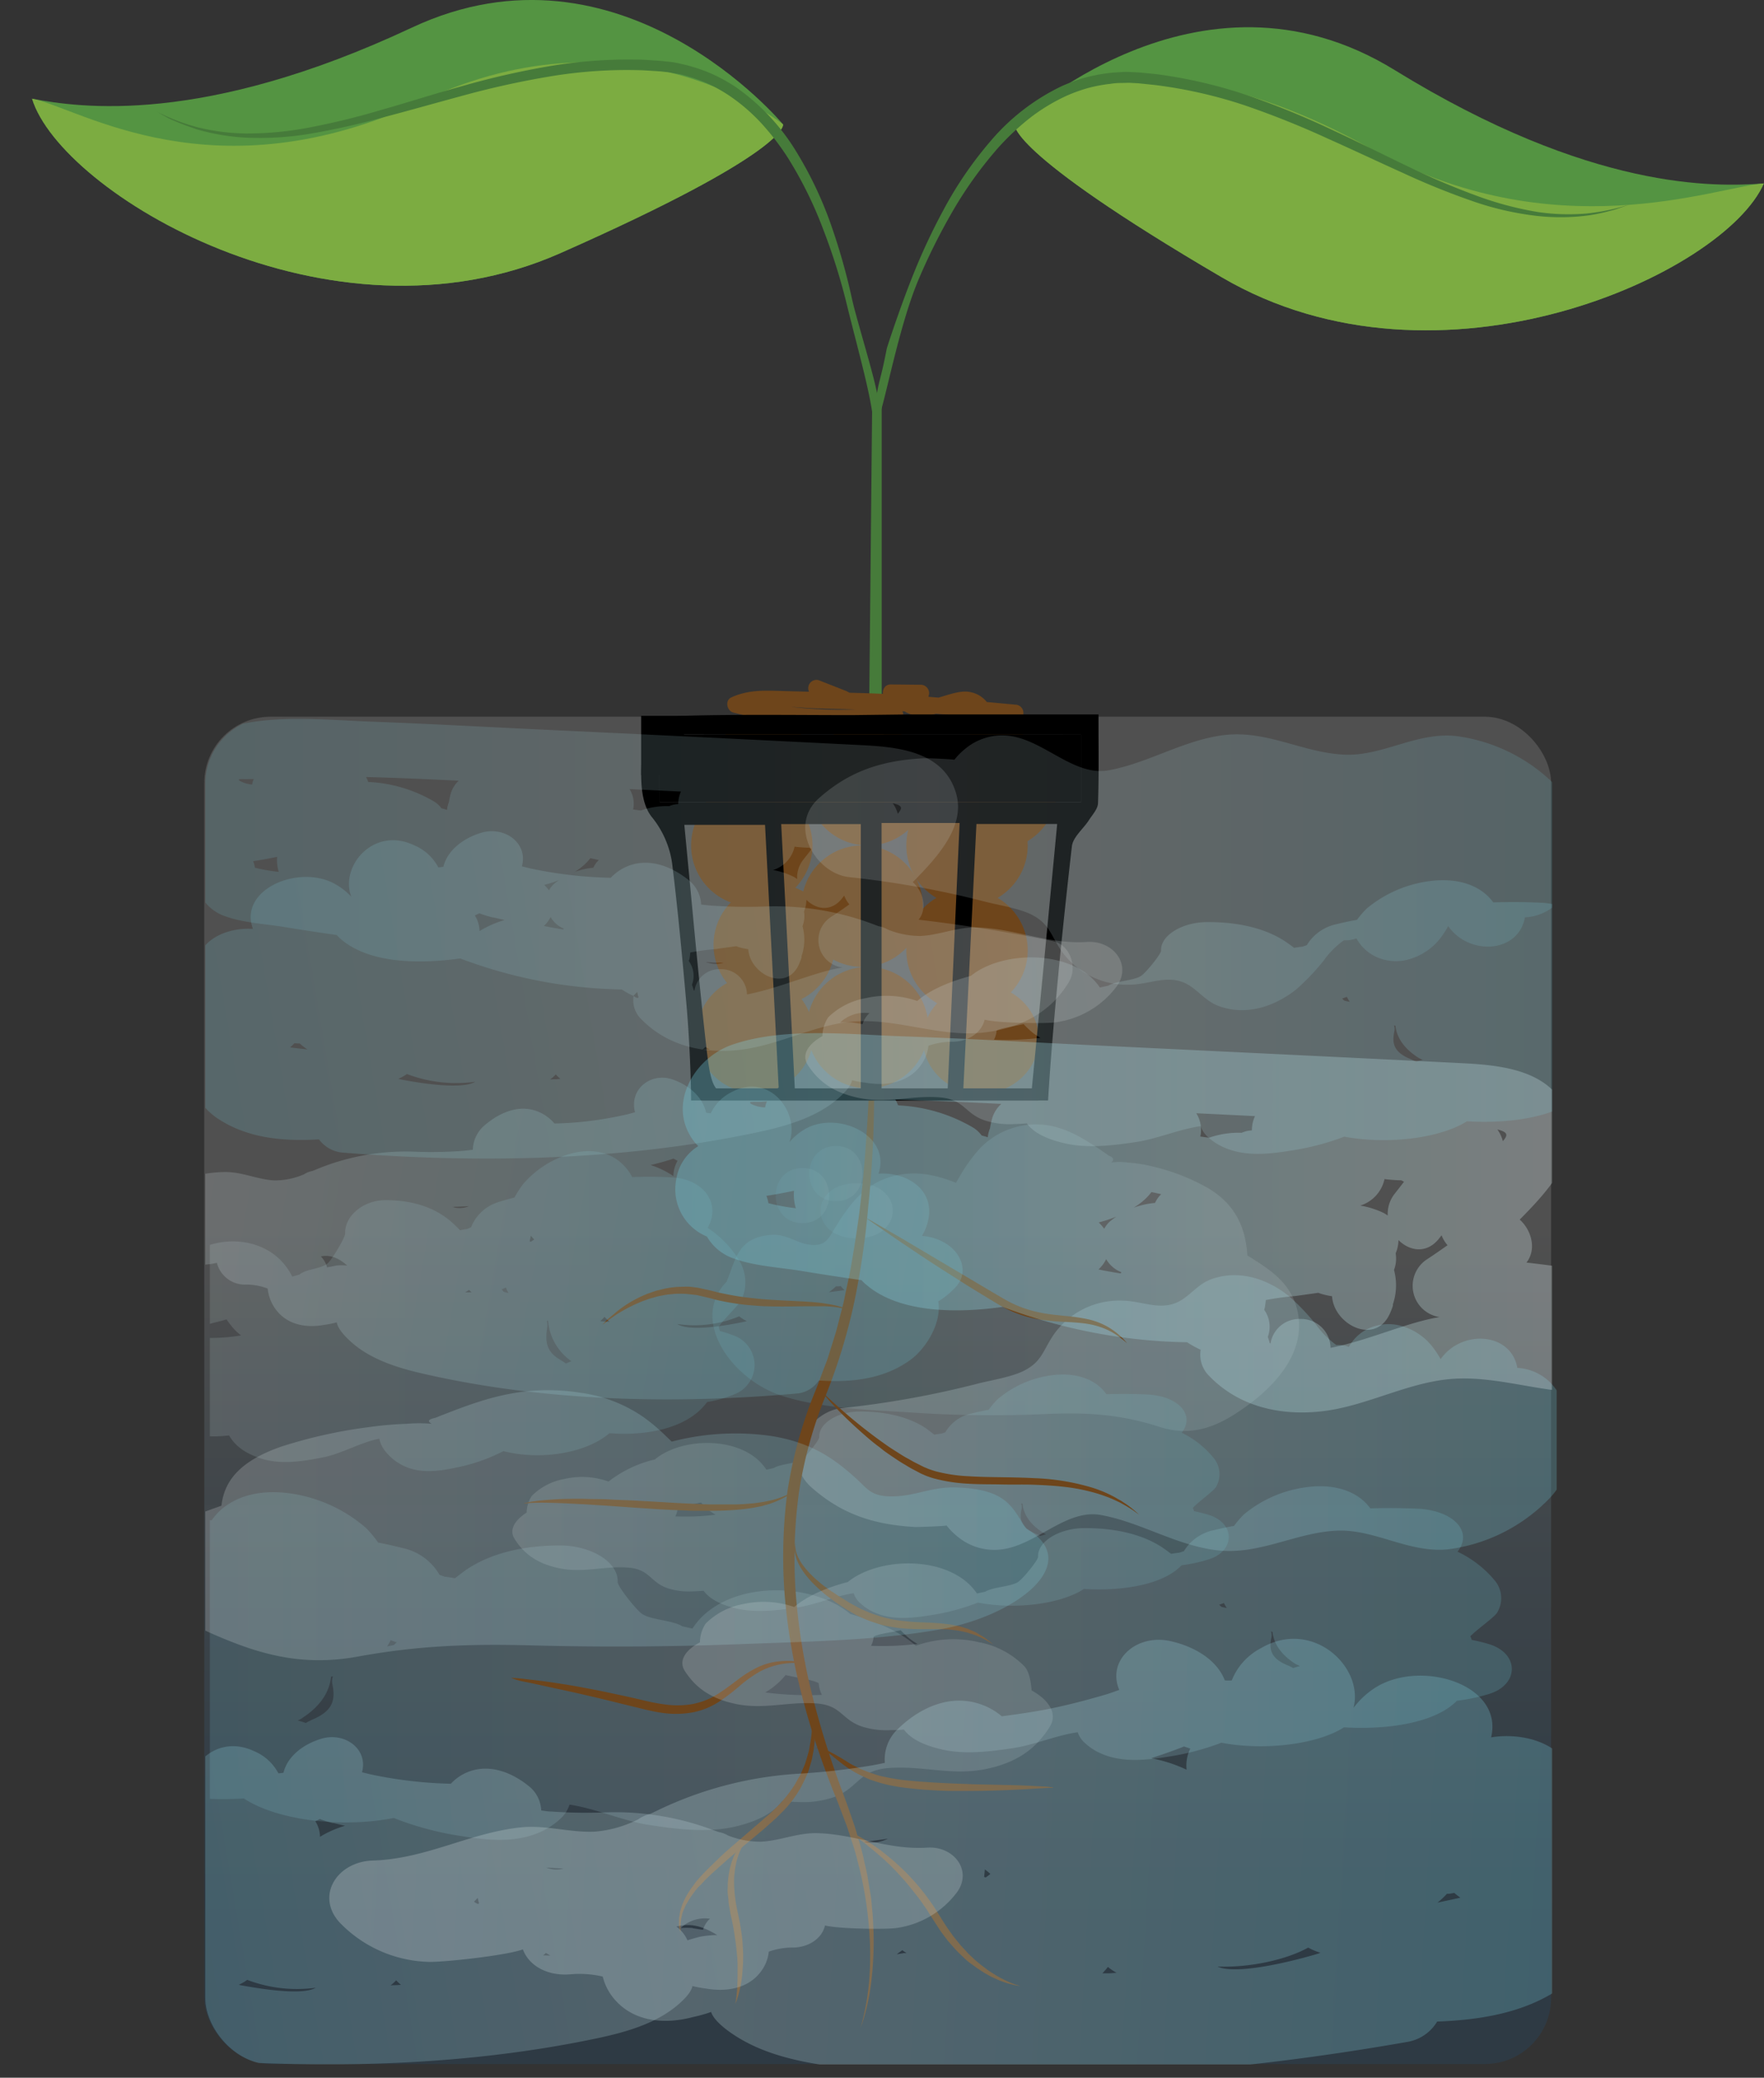 <svg xmlns="http://www.w3.org/2000/svg" xmlns:xlink="http://www.w3.org/1999/xlink" viewBox="0 0 319.67 376.39">
    <rect x="0" y="0" width="319.67" height="376.39" fill="#333333" stroke="none"/>
    <defs>
        <style>.cls-1{fill:none;}.cls-10,.cls-2,.cls-24,.cls-28,.cls-9{opacity:0.16;}.cls-2{fill:url(#linear-gradient);}.cls-3{clip-path:url(#clip-path);}.cls-4{opacity:0.14;fill:url(#linear-gradient-2);}.cls-5,.cls-6,.cls-7{opacity:0.08;}.cls-5{fill:url(#linear-gradient-3);}.cls-6{fill:url(#linear-gradient-4);}.cls-7{fill:url(#linear-gradient-5);}.cls-19,.cls-8{opacity:0.24;}.cls-8{fill:url(#linear-gradient-6);}.cls-9{fill:url(#linear-gradient-7);}.cls-10{fill:url(#linear-gradient-8);}.cls-11{opacity:0.15;fill:url(#linear-gradient-9);}.cls-12{fill:#6e451b;}.cls-13{fill:#549442;}.cls-14{fill:#7cac41;}.cls-15{fill:#467b3a;}.cls-16{clip-path:url(#clip-path-2);}.cls-17{fill:#fff;}.cls-18{clip-path:url(#clip-path-3);}.cls-19{fill:url(#linear-gradient-10);}.cls-20{opacity:0.26;fill:url(#linear-gradient-11);}.cls-21{opacity:0.22;fill:url(#linear-gradient-12);}.cls-22,.cls-23,.cls-29{opacity:0.2;}.cls-22{fill:url(#linear-gradient-13);}.cls-23{fill:url(#linear-gradient-14);}.cls-24{fill:url(#linear-gradient-15);}.cls-25{opacity:0.18;fill:url(#linear-gradient-16);}.cls-26{opacity:0.94;}.cls-27{opacity:0.34;fill:url(#linear-gradient-17);}.cls-28{fill:url(#linear-gradient-18);}.cls-29{fill:url(#linear-gradient-19);}</style>
        <linearGradient id="linear-gradient" x1="159.05" y1="144.25" x2="159.05" y2="346.11" gradientUnits="userSpaceOnUse">
            <stop offset="0.39" stop-color="#e6e6e6" />
            <stop offset="1" stop-color="#0d71ba" stop-opacity="0.8" />
        </linearGradient>
        <clipPath id="clip-path" transform="translate(-260.1 -173.6)">
            <rect class="cls-1" x="298.13" y="303.44" width="244.07" height="244.07" rx="12" ry="12" />
        </clipPath>
        <linearGradient id="linear-gradient-2" x1="389.19" y1="405.02" x2="495.51" y2="405.02" gradientUnits="userSpaceOnUse">
            <stop offset="0" stop-color="#6fccdd" />
            <stop offset="1" stop-color="#e6e6e6" />
        </linearGradient>
        <linearGradient id="linear-gradient-3" x1="408.81" y1="392.94" x2="421.88" y2="392.94" xlink:href="#linear-gradient-2" />
        <linearGradient id="linear-gradient-4" x1="400.68" y1="390.19" x2="410.34" y2="390.19" xlink:href="#linear-gradient-2" />
        <linearGradient id="linear-gradient-5" x1="406.76" y1="386.2" x2="416.41" y2="386.2" xlink:href="#linear-gradient-2" />
        <linearGradient id="linear-gradient-6" x1="250.7" y1="429.57" x2="390.19" y2="429.57" gradientTransform="matrix(-1, 0, 0, 1, 794.81, 0)" xlink:href="#linear-gradient-2" />
        <linearGradient id="linear-gradient-7" x1="267.07" y1="475.42" x2="450.88" y2="475.42" xlink:href="#linear-gradient-2" />
        <linearGradient id="linear-gradient-8" x1="59.34" y1="444.65" x2="189.27" y2="444.65" gradientTransform="matrix(-1, 0, 0, 1, 542.21, 0)" xlink:href="#linear-gradient-2" />
        <linearGradient id="linear-gradient-9" x1="145.32" y1="411.13" x2="275.26" y2="411.13" gradientTransform="matrix(-1, 0, 0, 1, 542.21, 0)" xlink:href="#linear-gradient-2" />
        <clipPath id="clip-path-2" transform="translate(-260.1 -173.6)">
            <rect class="cls-1" x="374.04" y="302.44" width="88.63" height="70.52" />
        </clipPath>
        <clipPath id="clip-path-3" transform="translate(-260.1 -173.6)">
            <rect class="cls-1" x="297.31" y="303.53" width="244.07" height="244.07" rx="12" ry="12" />
        </clipPath>
        <linearGradient id="linear-gradient-10" x1="250.57" y1="507.44" x2="424.43" y2="507.44" gradientTransform="translate(-70.45 70.16) rotate(-9.56)" xlink:href="#linear-gradient-2" />
        <linearGradient id="linear-gradient-11" x1="238.59" y1="507.63" x2="474" y2="507.63" gradientTransform="matrix(-1, -0.06, -0.06, 1, 823.09, 22.39)" xlink:href="#linear-gradient-2" />
        <linearGradient id="linear-gradient-12" x1="348.6" y1="449.88" x2="512.92" y2="449.88" gradientTransform="matrix(-1, 0, 0, 1, 798.7, 0)" xlink:href="#linear-gradient-2" />
        <linearGradient id="linear-gradient-13" x1="262.38" y1="467.65" x2="412.71" y2="467.65" gradientTransform="matrix(-1, 0, 0, 1, 796.47, 0)" xlink:href="#linear-gradient-2" />
        <linearGradient id="linear-gradient-14" x1="118.94" y1="362.52" x2="276.3" y2="362.52" gradientTransform="matrix(-0.99, -0.17, -0.17, 0.99, 611.4, 70.16)" xlink:href="#linear-gradient-2" />
        <linearGradient id="linear-gradient-15" x1="249.29" y1="323.44" x2="388.78" y2="323.44" gradientTransform="translate(794.81 655.05) rotate(180)" xlink:href="#linear-gradient-2" />
        <linearGradient id="linear-gradient-16" x1="306.33" y1="350.45" x2="480.2" y2="350.45" gradientTransform="translate(-70.45 70.16) rotate(-9.56)" xlink:href="#linear-gradient-2" />
        <linearGradient id="linear-gradient-17" x1="382.53" y1="395.12" x2="568.59" y2="395.12" xlink:href="#linear-gradient-2" />
        <linearGradient id="linear-gradient-18" x1="291.56" y1="333.91" x2="454.47" y2="333.91" xlink:href="#linear-gradient-2" />
        <linearGradient id="linear-gradient-19" x1="240.1" y1="357.85" x2="390.43" y2="357.85" gradientTransform="matrix(-1, 0, 0, 1, 796.47, 0)" xlink:href="#linear-gradient-2" />
    </defs>
    <title>plantv4</title>
    <g id="mist">
        <rect class="cls-2" x="37.02" y="129.84" width="244.07" height="244.07" rx="12" ry="12" />
        <g class="cls-3">
            <path class="cls-4" d="M495.26,411.24c-1.1-5.23-5-7.63-9.11-10.21-.32-4.87-2-9.07-7-12.12a37.4,37.4,0,0,0-10.2-4,25.58,25.58,0,0,0-4.53-.71,10.2,10.2,0,0,0-2.92,0q.81-.76-.42-1.23c-5.23-3.6-10.21-7.09-17.21-5.1a13.94,13.94,0,0,0-6.91,4.6,29.1,29.1,0,0,0-2.62,3.69l-1,1.71c-3.7-1.47-7.5-2.33-11.76-1.1-4.94,1.44-7.59,5.11-10,9-1.24,2-1.71,3.55-4.42,3.36-2.53-.18-4.39-2-7.2-1.83-6.16.4-6.51,4.44-8.18,8.48-6.79,7,1,17.82,10.08,20.7,7.23,2.29,15.72,2.52,23.3,3a215.42,215.42,0,0,0,24.24.29c7.57-.34,13.61,0,20.75,2.3,6.65,2.16,11.7-.58,16.8-4.45C492.24,423.56,496.65,417.87,495.26,411.24Z" transform="translate(-260.1 -173.6)" />
            <path class="cls-5" d="M415.34,387.94c-8.71,0-8.72,10,0,10S424.07,387.94,415.34,387.94Z" transform="translate(-260.1 -173.6)" />
            <path class="cls-6" d="M405.51,385.19c-6.44,0-6.45,10,0,10S412,385.19,405.51,385.19Z" transform="translate(-260.1 -173.6)" />
            <path class="cls-7" d="M411.59,381.2c-6.44,0-6.45,10,0,10S418,381.2,411.59,381.2Z" transform="translate(-260.1 -173.6)" />
            <path class="cls-8" d="M407.1,443c5.68,5.06,11.63,6.83,18.9,7.23,1,0,5.18-.16,5.64-.27a11.74,11.74,0,0,0,1.92,1.95,10.42,10.42,0,0,0,7.75,2.41c6.46-.61,11.88-7.41,18.26-6.27,7.18,1.28,13.71,5.53,21.05,6.39,7.72.91,14.25-3.22,21.74-3.55,6.83-.31,13,4.07,20.06,3.39a30.92,30.92,0,0,0,18.08-8.84c3.77-3.71,4.27-7.54,3-11.92.54-3.53.19-6.88-2.59-9.59a9.15,9.15,0,0,0-5.84-2.53c-1.14-6.49-10.12-7-13.9-1.58a16.16,16.16,0,0,0-1.6-2.4,10.93,10.93,0,0,0-5.87-3.71,8.62,8.62,0,0,0-5.38.46,7.9,7.9,0,0,0-3.78,3.43,5.44,5.44,0,0,0-2.27-.34,16,16,0,0,1-3.72-3.75,41.38,41.38,0,0,0-4.92-5.15c-4.07-3.21-9.17-4.8-14.07-3-2.48.9-3.93,3.19-6.18,4.19-3.26,1.45-6.52-.31-9.87-.33a14.52,14.52,0,0,0-12.35,6c-2,2.88-2.17,4.9-5.23,6.56-2.33,1.27-6.17,1.83-8.71,2.49a169.88,169.88,0,0,1-24.57,4.42C406.64,429.32,401.36,437.87,407.1,443Z" transform="translate(-260.1 -173.6)" />
            <path class="cls-9" d="M447.05,479.83c-.11-1.23-.33-3.27-1.28-4.34a15.52,15.52,0,0,0-8.28-4.39,20,20,0,0,0-11.42.64c-3-2.67-7.29-4.44-11.89-5.76-6-5.1-18.24-6-25.34-.78a12.88,12.88,0,0,0-3.26,3.43l-1.86-.42c-1.64-1.07-5.45-1.12-7.18-2.18-1.05-.65-4.55-5.07-4.51-5.84.18-3.6-4.82-6.57-10.22-6.61-6.63-.05-12.87,1.34-17.44,4.55-.32.23-1,.75-1.82,1.38-.5-.1-1.09-.19-1.8-.27-.35-.1-.68-.23-1-.35a10.16,10.16,0,0,0-6.62-4.84c-.59-.15-2.89-.71-4.5-1a19.29,19.29,0,0,0-2.2-2.65,26.71,26.71,0,0,0-12.21-6c-7.85-1.58-13.21.9-15.76,4.61-3.46-.1-6.92-.09-10.48.08-7.94.39-12.37,5.25-8.85,9.9-3.58,2-6.62,4.24-8.32,6.71a6.61,6.61,0,0,0-.45,7.33c.52,1,4.47,3.87,5.94,5.42a5.23,5.23,0,0,0-.32.85,35.1,35.1,0,0,0-3.88,1c-6.71,2.12-6.64,9.27,0,11.41a38.71,38.71,0,0,0,7.15,1.57,13.38,13.38,0,0,0,2.93,2.32c5.48,3.3,14.16,4.3,22.11,3.8,6.05,4,17.83,5.39,27.17,3.54a55.39,55.39,0,0,0,12.27,3.28c4.89.82,9.91,1.23,14.25-.73a13,13,0,0,0,4.11-2.84,5.73,5.73,0,0,0,1.21-2.13c4.62.67,9.65,2.92,14.2,3.64,5.1.8,10.94,1.53,16,.3,4.39-1.07,6.94-2.65,8.31-4.57,1.1.08,2.12.13,2.71.15a17.41,17.41,0,0,0,6.59-.84c4.51-1.6,4.49-4.84,9.93-5.3,6.11-.51,11.56,1.46,17.79.16,6-1.25,9.21-4,11.49-7.62C451.89,483.94,450,481.46,447.05,479.83Zm-45.58-1.69c.24-.25.65-.65,1-1.09,2.26.53,5,.85,6,1.49a5.49,5.49,0,0,0,.58,2.1,61.43,61.43,0,0,1-10.28-.44A13.23,13.23,0,0,0,401.47,478.14Zm-69.58-7.05.12,0a5.78,5.78,0,0,0-.49.5c-.42.11-.84.19-1.27.27a7.83,7.83,0,0,0,.64-1.13Zm-17,13.73c3.38-2.2,4.92-4.78,5.2-7.47l.34-.07a2.82,2.82,0,0,0-.12,1.31c.56,2.7.35,4.82-3.46,6.46a14.9,14.9,0,0,0-1.33.68,13.54,13.54,0,0,0-1.45-.44C314.37,485.14,314.65,485,314.92,484.82Z" transform="translate(-260.1 -173.6)" />
            <path class="cls-10" d="M353.34,452.36c1.6,2.56,3.87,4.46,8.11,5.34,4.41.91,8.26-.47,12.58-.11,3.84.32,3.84,2.59,7,3.71a12.46,12.46,0,0,0,4.66.58c.41,0,1.14-.05,1.92-.1,1,1.34,2.76,2.45,5.87,3.19,3.6.86,7.73.36,11.33-.21,3.22-.5,6.78-2.08,10-2.54a4,4,0,0,0,.86,1.49,9,9,0,0,0,2.9,2c3.07,1.37,6.62,1.08,10.08.51a39.26,39.26,0,0,0,8.67-2.3c6.6,1.29,14.93.33,19.2-2.47,5.62.34,11.76-.35,15.64-2.67a9.68,9.68,0,0,0,2.07-1.62,27.38,27.38,0,0,0,5-1.1c4.7-1.49,4.74-6.5,0-8a25.23,25.23,0,0,0-2.75-.7,3.05,3.05,0,0,0-.22-.59c1-1.09,3.83-3.12,4.2-3.79a4.59,4.59,0,0,0-.32-5.13,17.09,17.09,0,0,0-5.88-4.7c2.49-3.26-.64-6.66-6.26-6.93-2.51-.12-5-.12-7.4-.05-1.81-2.6-5.6-4.34-11.15-3.23a19,19,0,0,0-8.63,4.2,14,14,0,0,0-1.55,1.85c-1.14.19-2.77.58-3.18.69a7.16,7.16,0,0,0-4.68,3.39c-.24.08-.47.17-.73.24-.49.06-.91.12-1.27.19-.55-.44-1.06-.81-1.28-1-3.23-2.25-7.64-3.22-12.33-3.19-3.82,0-7.35,2.11-7.23,4.63,0,.54-2.44,3.63-3.18,4.08-1.22.75-3.92.78-5.08,1.53l-1.32.3a9.19,9.19,0,0,0-2.3-2.41c-5-3.63-13.66-3-17.92.55a21.66,21.66,0,0,0-8.39,4,14.26,14.26,0,0,0-8.08-.45,11,11,0,0,0-5.85,3.07,5.74,5.74,0,0,0-.91,3C353.59,448.87,352.23,450.61,353.34,452.36ZM389.76,448a42.72,42.72,0,0,1-7.27.3,3.76,3.76,0,0,0,.41-1.46c.71-.45,2.63-.67,4.23-1.05.28.31.58.6.75.77A9.3,9.3,0,0,0,389.76,448Zm48-6.6a5.56,5.56,0,0,0,.45.79,9,9,0,0,1-.9-.19l-.35-.35.09,0Zm11.87,10.16a10.32,10.32,0,0,0-1,.31,9.14,9.14,0,0,0-.94-.47c-2.69-1.15-2.84-2.63-2.45-4.52a1.94,1.94,0,0,0-.08-.92l.24.05c.19,1.88,1.29,3.68,3.68,5.22C449.25,451.34,449.44,451.44,449.64,451.55Z" transform="translate(-260.1 -173.6)" />
            <path class="cls-11" d="M267.35,421.28a11.94,11.94,0,0,0,8.12,7c4.41,1.2,8.26-.62,12.58-.15,3.84.42,3.83,3.41,7,4.88a9.57,9.57,0,0,0,4.65.77c.42,0,1.15-.06,1.92-.14,1,1.77,2.77,3.23,5.88,4.21,3.6,1.13,7.72.46,11.33-.28,3.22-.66,6.77-2.73,10-3.34a5.71,5.71,0,0,0,.85,1.95,9.31,9.31,0,0,0,2.91,2.62c3.07,1.8,6.61,1.43,10.07.68a32.18,32.18,0,0,0,8.67-3c6.61,1.7,14.93.44,19.21-3.25,5.62.45,11.75-.46,15.63-3.51a10.6,10.6,0,0,0,2.07-2.13,22.19,22.19,0,0,0,5.06-1.45,5.67,5.67,0,0,0,0-10.51,23.25,23.25,0,0,0-2.75-.91,6,6,0,0,0-.22-.77c1-1.44,3.83-4.11,4.2-5a7.67,7.67,0,0,0-.32-6.75,19,19,0,0,0-5.88-6.17c2.49-4.29-.64-8.77-6.26-9.12a73.29,73.29,0,0,0-7.4-.07c-1.81-3.42-5.6-5.71-11.15-4.25a17.72,17.72,0,0,0-8.63,5.53,18.05,18.05,0,0,0-1.56,2.43c-1.14.25-2.76.77-3.17.9a7.78,7.78,0,0,0-4.69,4.47c-.23.11-.47.22-.72.32a11.65,11.65,0,0,0-1.27.24c-.55-.58-1.06-1.06-1.28-1.26-3.24-3-7.65-4.24-12.33-4.2-3.82,0-7.35,2.78-7.23,6.09,0,.71-2.44,4.78-3.19,5.38-1.22,1-3.92,1-5.07,2l-1.32.38a11.35,11.35,0,0,0-2.3-3.16c-5-4.78-13.66-4-17.92.73a20.11,20.11,0,0,0-8.4,5.3,11,11,0,0,0-8.07-.6,10.58,10.58,0,0,0-5.85,4.05,9,9,0,0,0-.91,4C267.6,416.69,266.25,419,267.35,421.28Zm36.43-5.76a33.15,33.15,0,0,1-7.27.41,6.21,6.21,0,0,0,.41-1.94c.7-.59,2.63-.87,4.23-1.37.28.41.57.78.74,1A10,10,0,0,0,303.78,415.52Zm48-8.68a8.18,8.18,0,0,0,.46,1,6.63,6.63,0,0,1-.9-.25,5.37,5.37,0,0,0-.35-.45l.09,0Zm11.88,13.37a7.13,7.13,0,0,0-1,.41,8.54,8.54,0,0,0-.94-.63c-2.7-1.51-2.84-3.46-2.45-5.94a3.32,3.32,0,0,0-.08-1.21l.23.06a9.89,9.89,0,0,0,3.68,6.88C363.26,419.94,363.46,420.07,363.66,420.21Z" transform="translate(-260.1 -173.6)" />
        </g>
    </g>
    <g id="root">
        <path class="cls-12" d="M416,541.05s.26-.74.59-2.15a47.19,47.19,0,0,0,1-6.21,59.14,59.14,0,0,0,0-9.73,67.71,67.71,0,0,0-2.14-12.43c-.26-1.13-.62-2.25-1-3.4s-.71-2.33-1.18-3.49l-1.36-3.58c-.48-1.21-1-2.43-1.46-3.69a142.86,142.86,0,0,1-5.16-16.11,106.4,106.4,0,0,1-3-17.82,90.35,90.35,0,0,1,.51-18.65,79.7,79.7,0,0,1,5-18.07c.58-1.38,1.09-2.86,1.63-4.27.26-.71.57-1.41.78-2.13l.66-2.12.66-2.11c.22-.71.38-1.43.57-2.14.35-1.42.77-2.82,1.05-4.24s.6-2.82.89-4.21.49-2.79.73-4.16.44-2.74.64-4.09.4-2.68.54-4c.65-5.27,1-10.29,1.3-14.92s.43-8.89.52-12.67.15-7.06.18-9.77c.07-5.43.15-8.53.15-8.53s.1,3.1.26,8.52c.06,2.72.15,6,.18,9.79s0,8.05-.12,12.71-.44,9.7-1,15A147.32,147.32,0,0,1,415,409.06a104.14,104.14,0,0,1-5.26,17.33A78,78,0,0,0,404.88,444a88.08,88.08,0,0,0-.57,18.27,109.76,109.76,0,0,0,2.77,17.56,161.25,161.25,0,0,0,4.82,16c.44,1.26.92,2.5,1.37,3.72s.86,2.44,1.28,3.63.78,2.4,1.12,3.57.68,2.32.92,3.48.55,2.25.73,3.36.36,2.19.54,3.24.22,2.1.33,3.1.12,2,.18,2.94a60,60,0,0,1-.39,9.81,40.15,40.15,0,0,1-1.24,6.19A21.17,21.17,0,0,1,416,541.05Z" transform="translate(-260.1 -173.6)" />
        <path class="cls-12" d="M369.26,413.6l.35-.39c.24-.25.59-.62,1.07-1s1.07-.93,1.79-1.47a21,21,0,0,1,2.53-1.62,17.21,17.21,0,0,1,1.55-.77l.83-.36.89-.31c.3-.1.6-.22.92-.3l1-.24a13.44,13.44,0,0,1,2-.34c.69-.1,1.41-.07,2.14-.11s1.46.11,2.19.18l2.18.48c.71.17,1.42.37,2.12.51,1.39.3,2.81.57,4.22.74s2.8.33,4.15.42c2.7.19,5.24.26,7.42.41,1.1.07,2.1.17,3,.31s1.65.28,2.28.43l.83.24.59.24.5.2-.52-.13c-.16,0-.36-.1-.61-.15l-.83-.13a21.06,21.06,0,0,0-2.27-.2c-.88,0-1.88,0-3,0-2.17,0-4.71.11-7.46,0-.68,0-1.38-.05-2.09-.11s-1.42-.1-2.14-.19c-1.44-.17-2.9-.41-4.36-.72-.73-.16-1.43-.37-2.14-.54l-2.06-.48c-.68-.07-1.37-.16-2-.21a19,19,0,0,0-2,0c-.65.08-1.3.1-1.92.24l-.93.18c-.3.06-.6.16-.89.24s-.58.15-.86.24l-.82.3c-.55.18-1.05.42-1.55.63-1,.44-1.84.91-2.6,1.34s-1.39.88-1.9,1.25-.92.67-1.18.89Z" transform="translate(-260.1 -173.6)" />
        <path class="cls-12" d="M354.94,446a3.65,3.65,0,0,1,.54-.17,14,14,0,0,1,1.56-.28c.67-.1,1.5-.18,2.45-.25s2-.14,3.18-.16,2.44-.05,3.78,0,2.75,0,4.21.1,3,.11,4.49.2l4.62.26c1.55.09,3.09.19,4.62.26s3,.15,4.46.18l2.13,0c.7,0,1.37,0,2,0,1.32,0,2.56-.11,3.71-.21a28.11,28.11,0,0,0,3.08-.52,15.34,15.34,0,0,0,2.3-.73l.82-.34.59-.3.49-.26-.45.32-.55.37-.79.44a15.73,15.73,0,0,1-2.26,1c-.45.18-.95.28-1.46.44s-1.08.23-1.66.36a36.77,36.77,0,0,1-3.78.44c-1.34.09-2.76.15-4.22.14-.74,0-1.48,0-2.23,0s-1.52,0-2.28-.06c-1.53-.05-3.09-.13-4.64-.21l-4.63-.3-4.47-.32-4.18-.27-3.74-.19c-2.32-.09-4.26-.15-5.61-.09-.68,0-1.21.06-1.57.1A3.19,3.19,0,0,0,354.94,446Z" transform="translate(-260.1 -173.6)" />
        <path class="cls-12" d="M408.85,425.54s.72.7,2,1.88,3.16,2.83,5.49,4.69c1.17.92,2.46,1.91,3.85,2.89.69.5,1.43,1,2.17,1.46s1.53,1,2.34,1.41c.41.23.81.47,1.22.68l1.27.64.32.16.31.13c.23.09.45.2.68.28.43.14.86.3,1.33.42a28.37,28.37,0,0,0,5.82.85c2,.13,4,.15,6,.18s4,.07,5.89.17a41.48,41.48,0,0,1,10.3,1.66,23,23,0,0,1,3.85,1.56c.55.27,1,.58,1.5.83l1.22.81a19.42,19.42,0,0,1,1.59,1.28l.53.48-.58-.42c-.19-.14-.42-.32-.7-.5l-1-.62-1.26-.7c-.48-.21-1-.48-1.54-.7a27.74,27.74,0,0,0-3.86-1.27,34.53,34.53,0,0,0-4.75-.85c-1.7-.2-3.52-.3-5.41-.37s-3.86,0-5.86-.05-4,0-6.09-.14a29.71,29.71,0,0,1-6.08-.94c-.49-.13-1-.31-1.47-.49-.24-.09-.45-.2-.68-.29l-.35-.16-.33-.18-1.29-.68c-.42-.23-.82-.49-1.23-.73-.83-.47-1.59-1-2.35-1.51s-1.47-1-2.15-1.58c-1.38-1-2.62-2.11-3.74-3.11s-2.12-1.95-3-2.82-1.6-1.64-2.19-2.28-1-1.17-1.35-1.52Z" transform="translate(-260.1 -173.6)" />
        <path class="cls-12" d="M451,497.49l-.12,0-.37,0c-.33,0-.82,0-1.44.06-1.23.05-3,.19-5.12.28s-4.59.19-7.25.21c-1.32,0-2.69,0-4.08,0s-2.81-.09-4.22-.17-2.82-.23-4.21-.39l-1.05-.14-1-.18a20.27,20.27,0,0,1-2-.44c-.66-.15-1.27-.38-1.89-.57s-1.18-.46-1.73-.73a19.2,19.2,0,0,1-3-1.71c-.87-.61-1.61-1.22-2.26-1.75a12.8,12.8,0,0,0-1.75-1.25,4,4,0,0,0-1.31-.42l-.51,0,.51-.05a3.75,3.75,0,0,1,1.42.26A41.5,41.5,0,0,1,414,493a22.66,22.66,0,0,0,3,1.44c.54.23,1.12.4,1.69.6s1.2.36,1.82.47a34,34,0,0,0,3.93.62c1.36.15,2.75.25,4.15.34s2.79.16,4.17.22l4.05.15L444,497c2.11.06,3.87.16,5.11.23.61,0,1.1.09,1.42.13a3.36,3.36,0,0,1,.38.07Z" transform="translate(-260.1 -173.6)" />
        <path class="cls-12" d="M407,482.34s.06.18.17.54a14.28,14.28,0,0,1,.34,1.58,18,18,0,0,1,.24,2.5c0,.49,0,1,0,1.55s-.09,1.11-.15,1.71-.21,1.2-.32,1.84-.36,1.27-.54,1.94-.5,1.31-.8,2l-.5,1a9.52,9.52,0,0,1-.56,1,21.21,21.21,0,0,1-2.87,3.71c-.58.56-1.13,1.17-1.74,1.68l-1.79,1.59L394.87,508c-1.2,1-2.4,2-3.52,3s-2.19,1.93-3.16,2.88c-.49.46-.91,1-1.36,1.41s-.81.94-1.15,1.4a11.9,11.9,0,0,0-.92,1.39l-.39.66c-.12.22-.19.45-.29.66s-.17.43-.26.63-.1.42-.15.61l-.14.57c0,.19,0,.36-.06.53,0,.34-.06.64-.06.91s0,.49,0,.67l0,.57s0-.2-.12-.56c0-.18-.08-.41-.13-.68a6.42,6.42,0,0,1,0-.92,5.23,5.23,0,0,1,0-.56c0-.19.05-.39.09-.6l.09-.65.21-.68a6.91,6.91,0,0,1,.24-.73c.1-.23.21-.48.33-.73a11.5,11.5,0,0,1,.85-1.51c.32-.52.71-1,1.09-1.54s.85-1,1.32-1.53c.94-1,2-2,3.09-3.06s2.26-2.05,3.45-3.07l3.61-3.11,1.81-1.57c.61-.51,1.12-1.06,1.68-1.59a23.08,23.08,0,0,0,2.81-3.45c.42-.59.71-1.24,1.08-1.83s.57-1.24.85-1.84.45-1.23.62-1.82.35-1.18.43-1.75.22-1.12.27-1.64a14,14,0,0,0,.14-1.5,18.39,18.39,0,0,0,0-2.47A16.33,16.33,0,0,0,407,482.34Z" transform="translate(-260.1 -173.6)" />
        <path class="cls-12" d="M413.79,505.3a18.49,18.49,0,0,1,1.68.81c.53.28,1.16.64,1.86,1.08l1.11.72,1.19.84,1.26,1,1.3,1.09,1.32,1.21c.45.42.87.87,1.32,1.32.86.93,1.75,1.9,2.55,2.95.43.51.8,1.06,1.2,1.6l.58.82.55.85,1.05,1.68c.36.55.69,1.12,1.06,1.64l1.1,1.53,1.17,1.45c.4.46.83.88,1.22,1.33s.84.81,1.24,1.21.85.72,1.25,1.07l1.23.93a27,27,0,0,0,2.31,1.44c.72.38,1.37.69,1.91.91a11.37,11.37,0,0,0,1.77.59l-.49-.05a12.38,12.38,0,0,1-1.37-.3,15.64,15.64,0,0,1-2.05-.7c-.4-.16-.79-.36-1.22-.55s-.85-.47-1.3-.71l-1.36-.87c-.44-.33-.91-.67-1.37-1s-.91-.77-1.36-1.19-.89-.87-1.33-1.33l-1.28-1.46q-.6-.78-1.2-1.59c-.38-.54-.72-1.1-1.09-1.65l-1.07-1.67-.52-.83-.56-.8c-.37-.53-.73-1.07-1.14-1.57-.78-1-1.58-2-2.39-2.94-.42-.45-.82-.9-1.22-1.34s-.83-.84-1.22-1.25l-1.2-1.14-1.16-1c-.75-.65-1.46-1.23-2.1-1.74s-1.21-.92-1.69-1.26l-1.13-.77Z" transform="translate(-260.1 -173.6)" />
        <path class="cls-12" d="M352.74,477.56s.87,0,2.4.19,3.71.41,6.31.83c1.31.2,2.71.43,4.2.71s3.05.57,4.66.92,3.28.69,5,1.09c.83.19,1.7.41,2.53.59s1.69.34,2.53.45a16.55,16.55,0,0,0,5,0,12.91,12.91,0,0,0,4.54-1.7c1.38-.83,2.64-1.82,3.88-2.74a20.37,20.37,0,0,1,3.72-2.31,12,12,0,0,1,3.54-1,15.11,15.11,0,0,1,2.79-.08,13.29,13.29,0,0,1,1.78.24l.62.11-.63,0c-.41,0-1,0-1.77,0a13.89,13.89,0,0,0-2.71.32,13.13,13.13,0,0,0-3.3,1.22,23,23,0,0,0-3.46,2.42,39.41,39.41,0,0,1-3.88,3,13.47,13.47,0,0,1-4.91,2,17.46,17.46,0,0,1-5.4.09,26.62,26.62,0,0,1-2.63-.5c-.88-.19-1.7-.41-2.55-.61l-4.92-1.21c-3.19-.77-6.18-1.46-8.74-2s-4.71-1.05-6.21-1.33S352.74,477.56,352.74,477.56Z" transform="translate(-260.1 -173.6)" />
        <path class="cls-12" d="M396,506.17a6.29,6.29,0,0,0-.85,1.06,9.09,9.09,0,0,0-.76,1.33c-.14.26-.24.55-.37.85s-.22.64-.33,1-.19.71-.26,1.09-.15.77-.19,1.18-.09.82-.1,1.26,0,.87,0,1.31l.09,1.37.18,1.4c.14.93.35,1.88.56,2.86s.36,2,.51,2.94.21,2,.26,2.89.05,1.84,0,2.7-.1,1.67-.19,2.41-.21,1.42-.34,2-.27,1.11-.39,1.52a11.39,11.39,0,0,1-.47,1.28s.1-.48.2-1.33c.05-.43.1-.95.14-1.54s.06-1.27.07-2c0-.37,0-.75,0-1.14s0-.8,0-1.22c0-.84-.12-1.72-.2-2.63s-.24-1.84-.37-2.79-.32-1.89-.54-2.87-.39-2-.53-3c0-.5-.1-1-.14-1.48s0-1,0-1.45.06-.94.1-1.39.14-.9.21-1.33.2-.84.31-1.23.27-.77.4-1.12.31-.68.47-1,.34-.59.52-.84a8.38,8.38,0,0,1,1-1.25,6.2,6.2,0,0,1,.77-.68A2.43,2.43,0,0,1,396,506.17Z" transform="translate(-260.1 -173.6)" />
        <path class="cls-12" d="M404.28,453a2.2,2.2,0,0,0-.06.5,4.71,4.71,0,0,0,.2,1.37,7.78,7.78,0,0,0,.92,1.9,14.21,14.21,0,0,0,1.74,2.08,13,13,0,0,0,1.14,1.06c.4.35.82.72,1.29,1.06s.91.7,1.42,1,1,.71,1.53,1,1.09.69,1.6,1l1.74.94c.59.3,1.18.52,1.77.79s1.24.43,1.85.65,1.27.34,1.91.51,1.29.24,1.93.33c1.3.15,2.59.27,3.86.31s2.51.11,3.69.21l1.71.2c.55.12,1.09.22,1.59.34l1.42.44,1.22.54a7.69,7.69,0,0,1,1,.57c.31.18.59.34.84.51.95.73,1.47,1.15,1.47,1.15l-1.6-.92-.89-.41a8.78,8.78,0,0,0-1.05-.43l-1.23-.38-1.39-.3c-.5-.08-1-.13-1.55-.2s-1.09-.07-1.67-.09c-1.16,0-2.38,0-3.67,0a36.32,36.32,0,0,1-4-.2c-.68-.09-1.36-.2-2-.32s-1.36-.3-2-.52-1.32-.42-2-.71-1.28-.56-1.88-.87l-1.71-1c-.6-.38-1.11-.74-1.65-1.09s-1-.75-1.53-1.12-.95-.76-1.4-1.15-.87-.78-1.26-1.18a13.21,13.21,0,0,1-1.09-1.19,13,13,0,0,1-1.61-2.36,8.59,8.59,0,0,1-.74-2.1,4.16,4.16,0,0,1,0-1.45A2.44,2.44,0,0,1,404.28,453Z" transform="translate(-260.1 -173.6)" />
        <path class="cls-12" d="M416.67,394l2,1.14,5.26,3.05,7.38,4.38,8.44,5,2.15,1.26a23.45,23.45,0,0,0,2.16,1.12,21.46,21.46,0,0,0,4.51,1.43c1.52.32,3.05.45,4.51.61a33.36,33.36,0,0,1,4.13.59,13.14,13.14,0,0,1,3.32,1.21,12.36,12.36,0,0,1,2.21,1.51,11.76,11.76,0,0,1,1.22,1.19l.4.45-.46-.39a6.77,6.77,0,0,0-.56-.45c-.22-.17-.48-.37-.78-.57a12.28,12.28,0,0,0-2.29-1.24,14.37,14.37,0,0,0-3.26-.89c-1.23-.18-2.6-.27-4.07-.34a39.3,39.3,0,0,1-4.65-.46,20.65,20.65,0,0,1-4.82-1.44,23.19,23.19,0,0,1-2.28-1.16l-2.16-1.3c-1.44-.88-2.88-1.74-4.27-2.63l-4.08-2.59c-2.64-1.71-5.08-3.33-7.16-4.74s-3.79-2.61-5-3.45Z" transform="translate(-260.1 -173.6)" />
    </g>
    <g id="plant">
        <path class="cls-13" d="M402,196.13s-29.32-35.32-67.28-17.52-60.23,14.49-68.81,12.87c5.2,17,53.86,46.49,95.69,28S402,196.13,402,196.13Z" transform="translate(-260.1 -173.6)" />
        <path class="cls-14" d="M402,196.13s-27.26-22.11-65.22-4.31-62.29,1.28-70.87-.34c5.2,17,53.86,46.49,95.69,28S402,196.13,402,196.13Z" transform="translate(-260.1 -173.6)" />
        <path class="cls-15" d="M419.16,245.59c-.43-3.3-3.77-13.82-4.66-17.83a113.33,113.33,0,0,0-3.59-12.82,69,69,0,0,0-6.35-13.61,38.89,38.89,0,0,0-11.19-12,31.68,31.68,0,0,0-3.78-2.13,28.14,28.14,0,0,0-4.11-1.53c-.7-.23-1.43-.36-2.14-.54s-1.45-.29-2.18-.36l-1.09-.12-1.09-.08-2.13-.14a86.08,86.08,0,0,0-17.06,1.14,147.05,147.05,0,0,0-16,3.65c-5.1,1.41-10,3-14.59,4.29A131.79,131.79,0,0,1,316,196.73a59.73,59.73,0,0,1-11.41,1.05,38.38,38.38,0,0,1-8.79-1.15,37.15,37.15,0,0,1-5.41-1.91l-1.84-.86,1.79,1c.58.33,1.34.63,2.23,1s1.94.73,3.12,1.15a39.37,39.37,0,0,0,8.88,1.52,55.12,55.12,0,0,0,11.66-.69,134.79,134.79,0,0,0,13.39-3c4.69-1.23,9.59-2.63,14.67-4a157.42,157.42,0,0,1,15.82-3.45,84.39,84.39,0,0,1,16.6-1.05l2.13.13,1,.07,1,.11c.68.06,1.34.22,2,.32s1.33.28,2,.49a27.21,27.21,0,0,1,3.81,1.41,29.51,29.51,0,0,1,3.52,2,33.26,33.26,0,0,1,6,5.17,46.07,46.07,0,0,1,4.72,6.17,72.37,72.37,0,0,1,6.48,13.18A109.93,109.93,0,0,1,413.37,228c1.93,7.93,4.32,16.24,4.88,21C418.53,251.3,419.6,248.88,419.16,245.59Z" transform="translate(-260.1 -173.6)" />
        <polygon class="cls-15" points="159.78 134.56 157.45 134.44 158.07 71.64 159.78 71.77 159.78 134.56" />
        <path class="cls-13" d="M444,196.08s33.12-31.78,68.82-9.8,58.22,21.19,66.92,20.55c-7.09,16.34-58.77,40.12-98.24,17S444,196.08,444,196.08Z" transform="translate(-260.1 -173.6)" />
        <path class="cls-14" d="M444,196.08c-2.38.08,19-20.9,64.33,4.35,33.45,18.62,62.71,7,71.41,6.4-7.09,16.34-58.77,40.12-98.24,17S444,196.08,444,196.08Z" transform="translate(-260.1 -173.6)" />
        <path class="cls-15" d="M418.34,249.22s-.09.61.16-.64.35-3.38.92-5.69.7-2.67,1.39-6.19c1-3.18,3.1-9.17,4.64-13a111.77,111.77,0,0,1,5.62-12.06,68.61,68.61,0,0,1,8.47-12.4,38.87,38.87,0,0,1,13-10.05,31.9,31.9,0,0,1,4.07-1.49,29.86,29.86,0,0,1,4.31-.85c.73-.11,1.46-.12,2.2-.18s1.47-.05,2.2,0l1.11.05,1.08.1,2.12.21a86.53,86.53,0,0,1,16.66,3.88,148.29,148.29,0,0,1,15.17,6.2c4.81,2.22,9.35,4.52,13.7,6.6a134,134,0,0,0,12.48,5.33A60.19,60.19,0,0,0,538.72,212a38.38,38.38,0,0,0,8.86.28,37.77,37.77,0,0,0,5.65-1l2-.56-1.93.66c-.62.24-1.43.41-2.36.66a32,32,0,0,1-3.27.62,38.72,38.72,0,0,1-9,.06,54.11,54.11,0,0,1-11.39-2.57A134.3,134.3,0,0,1,514.49,205c-4.43-2-9-4.16-13.83-6.32a161.79,161.79,0,0,0-15-6A84.28,84.28,0,0,0,469.4,189l-2.12-.22-1-.1-1-.05c-.68-.06-1.36,0-2.05,0s-1.36.07-2,.17a26.63,26.63,0,0,0-4,.76,29.11,29.11,0,0,0-3.8,1.37,33.88,33.88,0,0,0-6.79,4.12,46.11,46.11,0,0,0-5.65,5.32,72.83,72.83,0,0,0-8.54,12,111.16,111.16,0,0,0-5.86,11.8c-3.2,7.51-5.53,19.3-6.85,23.87-.66,2.28-.95-1.24-1.26,0S418.34,249.22,418.34,249.22Z" transform="translate(-260.1 -173.6)" />
    </g>
    <g id="pebbles">
        <circle class="cls-12" cx="156.24" cy="164.16" r="11" />
        <circle class="cls-12" cx="175.24" cy="172.16" r="11" />
        <circle class="cls-12" cx="175.24" cy="153.16" r="11" />
        <circle class="cls-12" cx="157.24" cy="142.16" r="11" />
        <circle class="cls-12" cx="136.24" cy="153.16" r="11" />
        <circle class="cls-12" cx="140.31" cy="171.16" r="11" />
        <circle class="cls-12" cx="157.24" cy="186.16" r="11" />
        <ellipse class="cls-12" cx="177.74" cy="188.24" rx="10.5" ry="9.87" />
        <circle class="cls-12" cx="136.82" cy="187.38" r="10.58" />
        <circle class="cls-12" cx="180.58" cy="142.93" r="11" />
        <circle class="cls-12" cx="138.29" cy="141.65" r="11" />
    </g>
    <g id="soil">
        <path class="cls-12" d="M421.52,300.59l5.44.06-1.29-2.26-1.56.78a1.51,1.51,0,0,0-1.06,2.56,6.31,6.31,0,0,0,4,1.66c2.29.11,8.7-3.18,9.85-.1a1.55,1.55,0,0,0,1.45,1.1l5.71-.14a1.5,1.5,0,0,0,0-3c-9.26-.85-18.52-1.84-27.83-2.1l-13.76-.35c-3.52-.1-6.59-.34-9.84,1.14-1.21.55-.81,2.44.36,2.74a75.21,75.21,0,0,0,29.72,1.71c1.91-.27,1.1-3.16-.79-2.89a71.6,71.6,0,0,1-28.14-1.71l.36,2.74c3.92-1.78,9.69-.7,14-.59,3.8.1,7.61.17,11.42.31,8.19.31,16.36,1.25,24.52,2v-3l-5.71.14,1.45,1.1a5,5,0,0,0-3.56-3.44c-3.52-1-8,3-11.07.56l-1.06,2.56a3.72,3.72,0,0,0,4.15-2.26,1.52,1.52,0,0,0-1.3-2.26l-5.44-.06c-1.93,0-1.93,3,0,3Z" transform="translate(-260.1 -173.6)" />
        <path class="cls-12" d="M413.55,298.82l-5.09-2a1.5,1.5,0,0,0-1.84,1.05,1.53,1.53,0,0,0,1,1.85l5.09,2a1.5,1.5,0,0,0,.8-2.89Z" transform="translate(-260.1 -173.6)" />
    </g>
    <g id="pod">
        <g class="cls-16">
            <g id="pod-2" data-name="pod">
                <path d="M414.56,303.15c-10.08,0-20.3-.16-30.5.12-2.56.08-7.17,1.44-7.26,2.49-.39,5.35-1.4,12.13,1.34,15.75a17.13,17.13,0,0,1,3.75,8.4c1.05,8.46,1.83,16.94,2.59,25.43.47,5.27.86,12.89.86,18.16,0,3.08,64.39,4.41,64.66,0,.8-13.81,2.77-32.86,4.35-46.6.2-1.67,2.06-3.13,3.09-4.73.64-1,1.6-2,1.64-3.06.18-5,.09-10.09.09-16.08H424.43m-40.32,20h14.63q1.26,24.13,2.47,47.58c-.64.53-.94,1-1.28,1-10.59,1.17-10.75,1.19-11.93-9.23C386.56,349.57,385.44,336.7,384.11,323Zm17.56-.14h14.42v48.8H404.18C403.36,355.59,402.53,339.56,401.67,322.9Zm18.19,48.52V322.69H434c-.73,16.17-1.44,32.17-2.18,48.73Zm27.15.28H434.63c.82-16.27,1.6-32.25,2.42-48.82h14.63C450.14,339.11,448.61,355.08,447,371.7Zm9-65V318.9H379.65V306.67ZM421.53,301c0,.5-.55,1-1.86,1.44" transform="translate(-260.1 -173.6)" />
                <path d="M379.65,318.9V306.68h76.4V318.9Z" transform="translate(-260.1 -173.6)" />
                <path class="cls-17" d="M421.53,301c0,.5-.55,1-1.86,1.44" transform="translate(-260.1 -173.6)" />
                <rect x="116.19" y="129.68" width="7.76" height="10.73" />
                <rect x="127.29" y="197.16" width="60.86" height="2.74" />
            </g>
        </g>
    </g>
    <g id="mist-2" data-name="mist">
        <g class="cls-18">
            <path class="cls-19" d="M428.14,508.31c-7.13.48-13.32-2.55-20.26-2.62-3.45,0-6.53,1.39-9.91,1.55a16,16,0,0,1-5.92-1.12,5.06,5.06,0,0,0-1.72-.63L389,505a50.41,50.41,0,0,0-19.26-3.07,91,91,0,0,1-9.77-.16c-.6,0-1.19-.12-1.79-.19a5.93,5.93,0,0,0-2.1-4.29c-3.26-2.7-7.8-4.51-12-2.3a8.44,8.44,0,0,0-2.28,1.75c-2.19-.06-4.38-.18-6.58-.43a75.56,75.56,0,0,1-7.81-1.24c-.58-.12-1.14-.28-1.71-.41,1.18-4.24-3.23-7.48-7.61-6-3.14,1-5.91,3.16-6.62,6.09a8.64,8.64,0,0,1-.92.1,8.78,8.78,0,0,0-4.37-4c-7.44-3.53-13.52,3.9-11.39,9.33A11.92,11.92,0,0,0,292,497.9c-6.45-3.74-17.66.79-15,8.07-5.89-.38-12,3.27-9.64,9.65a8.52,8.52,0,0,0,.94,1.83,10.93,10.93,0,0,0-4.94,1.48c-2.86,1.65-4.55,5.18-1.91,7.88a15.62,15.62,0,0,0,3.57,2.7c-.72,3.84,2.24,8.58,5.61,10.82,5.42,3.6,11.91,4.16,18.34,3.77a6,6,0,0,0,4.14,2.38c24.7,2,50.68,1.52,74.95-3.58,4.8-1,9.94-2.4,13.85-5.29,1.09-.8,3.41-2.72,3.67-4.23a20,20,0,0,0,2.47.46c4.15.72,8.33-.2,10.45-3.85a7.19,7.19,0,0,0,.92-2.84,13.1,13.1,0,0,1,4.29-.74c3,0,5.36-1.68,5.9-4,2.48.64,11.28.73,12.93.46a16.53,16.53,0,0,0,11.06-6.58C436.31,512.37,432.91,508,428.14,508.31ZM346,518.11c.22-.24.45-.47.68-.69.06.34.14.68.23,1l-.22.09C346.44,518.4,346.2,518.26,346,518.11Zm-62.09,9.24c.23-.21.44-.44.65-.66a5.52,5.52,0,0,0,.72.06h.24a9.76,9.76,0,0,0,1.41,1.08c-1.05-.13-2.1-.24-3.14-.38Zm21,4.92a25.29,25.29,0,0,0,12.41,1.42c-2.59,1.55-11.06,0-13.6-.45l-.34-.09A8,8,0,0,0,304.89,532.27Zm27,.09a9.11,9.11,0,0,0,.84.8l-.71.06c-.38,0-.78,0-1.16.06A9,9,0,0,0,331.88,532.36Zm27-4.52h-.39a5.47,5.47,0,0,0,.51-.45l.8.47C359.51,527.86,359.21,527.84,358.9,527.84Zm-38.41-24c.71.19,1.42.34,2.13.51a18.76,18.76,0,0,0-4.54,2,5.46,5.46,0,0,0-.85-2.83c.28-.12.56-.25.83-.39C318.87,503.45,319.69,503.67,320.49,503.88Zm41.85,8.21a4.91,4.91,0,0,1-3.25-.13C360.2,512,361.29,512.07,362.34,512.09Zm23.32,10.83a13.6,13.6,0,0,0-2.21,0,6.35,6.35,0,0,1,5.29-1.69,4.48,4.48,0,0,0-1.25,2C386.89,523.13,386.28,523,385.66,522.92Z" transform="translate(-260.1 -173.6)" />
            <path class="cls-20" d="M321.61,521.83A23.22,23.22,0,0,0,337.56,529c2.26.15,14.07-1.09,17.3-2.25,1.11,3,4.5,4.86,8.6,4.51a18.42,18.42,0,0,1,5.87.41,9.76,9.76,0,0,0,1.72,3.61c3.44,4.51,9.22,5.18,14.68,3.71a25.83,25.83,0,0,0,3.24-.91c.6,1.94,4,4.16,5.63,5.07,5.73,3.28,12.86,4.45,19.49,5.16,33.44,3.59,68.44.95,101.29-4.85a7.81,7.81,0,0,0,5.16-3.64c8.72-.32,17.34-1.88,24-7.29,4.15-3.35,7.35-9.94,5.74-14.88a20,20,0,0,0,4.35-4c3.1-3.87.25-8.28-3.87-10.08a15.5,15.5,0,0,0-6.88-1.31,11.56,11.56,0,0,0,1-2.51c2.15-8.66-6.7-12.66-14.56-11.42,2.34-9.87-13.47-14.38-21.51-8.65a15.09,15.09,0,0,0-3.43,3.31c1.95-7.38-7.44-16.34-16.85-10.77a11.22,11.22,0,0,0-5.21,5.8,10.53,10.53,0,0,1-1.26,0c-1.43-3.74-5.51-6.16-9.89-7.13-6.14-1.35-11.52,3.45-9.24,8.85-.74.26-1.47.53-2.22.77-3.37,1-6.81,1.9-10.29,2.62-2.91.59-5.84,1-8.78,1.39a11.77,11.77,0,0,0-3.34-2c-6-2.36-11.8.6-15.74,4.54a7.55,7.55,0,0,0-2.11,5.89c-.79.17-1.58.33-2.37.47A124.76,124.76,0,0,1,405,494.91a68.2,68.2,0,0,0-25.38,6.48l-1.67.8a6.76,6.76,0,0,0-2.21,1,21.27,21.27,0,0,1-7.77,2.22c-4.57.23-8.94-1.25-13.57-.76-9.31,1-17.13,5.73-26.8,6C321.13,510.89,317.29,517.05,321.61,521.83Zm117.13-8.12-.3-.09c.06-.46.1-.91.13-1.37.35.27.7.54,1,.82C439.33,513.3,439,513.51,438.74,513.71Zm86,3.67c-1.37.31-2.76.59-4.15.9a13.73,13.73,0,0,0,1.72-1.61l.32,0a7.12,7.12,0,0,0,1-.16c.32.26.63.53,1,.78Zm-25.37,10c-.15,0-.29.11-.44.15-3.33,1-14.46,4-18.2,2.33,6,.21,12.57-1.28,16.44-3.44A12,12,0,0,0,499.36,527.35ZM462.45,531c-.52,0-1.05.08-1.58.08h-1a10.94,10.94,0,0,0,1-1.16A10.86,10.86,0,0,0,462.45,531Zm-39.83-3.39,1-.72c.24.19.5.36.76.53l-.52,0C423.44,527.5,423,527.57,422.62,527.62Zm52-37.64,1.18.4a7,7,0,0,0-.67,3.82,26.73,26.73,0,0,0-6.43-2.08c.92-.31,1.85-.6,2.77-.93S473.6,490.42,474.64,490ZM421,506.69a6.67,6.67,0,0,1-4.34.58C418,507.11,419.49,506.92,421,506.69ZM384.68,525.1a6.16,6.16,0,0,0-2-2.49c2.87-.77,5.17.18,7.39,1.54a19.17,19.17,0,0,0-3,.28C386.27,524.62,385.47,524.85,384.68,525.1Z" transform="translate(-260.1 -173.6)" />
            <path class="cls-21" d="M299,469.76c7.89,3.41,15.69,5.83,26,3.93,11-2,20.37-2.33,32.07-2,12.52.32,25,.23,37.46-.25,11.72-.45,24.84-.66,36-2.68,14-2.53,26.07-12.09,15.58-18.23-2.58-3.56-3.13-7.12-12.64-7.47-4.34-.16-7.23,1.45-11.13,1.61-4.2.17-4.92-1.21-6.84-3-3.76-3.42-7.86-6.65-15.5-7.91a45.8,45.8,0,0,0-18.17,1l-1.57-1.5a31.45,31.45,0,0,0-4-3.25,26.31,26.31,0,0,0-10.68-4.06c-10.83-1.75-18.52,1.32-26.6,4.5-1.27.27-1.48.63-.65,1.08a27.29,27.29,0,0,0-4.52,0,66.93,66.93,0,0,0-7,.62A87.84,87.84,0,0,0,311,435.69c-7.69,2.69-10.28,6.38-10.77,10.68-6.42,2.27-12.38,4.39-14.07,9C284,461.21,290.84,466.21,299,469.76Z" transform="translate(-260.1 -173.6)" />
            <path class="cls-22" d="M384.21,476.32c1.87,2.88,4.49,5,9.4,6,5.1,1,9.55-.53,14.55-.12,4.44.36,4.44,2.91,8.12,4.17a14.83,14.83,0,0,0,5.39.65c.48,0,1.32,0,2.22-.11,1.12,1.51,3.2,2.75,6.8,3.59,4.16,1,8.93.4,13.1-.23,3.73-.57,7.84-2.34,11.62-2.86a4.48,4.48,0,0,0,1,1.67,10.55,10.55,0,0,0,3.36,2.24c3.55,1.53,7.65,1.21,11.66.57a46.65,46.65,0,0,0,10-2.58c7.64,1.45,17.27.37,22.22-2.79,6.5.39,13.6-.39,18.09-3a11.4,11.4,0,0,0,2.39-1.82,32.67,32.67,0,0,0,5.85-1.24c5.43-1.68,5.48-7.31,0-9a30.63,30.63,0,0,0-3.18-.78,3.56,3.56,0,0,0-.25-.66c1.2-1.23,4.43-3.51,4.85-4.27a5,5,0,0,0-.37-5.77,19.61,19.61,0,0,0-6.8-5.28c2.88-3.66-.74-7.48-7.24-7.79-2.91-.13-5.74-.14-8.57-.06-2.08-2.92-6.47-4.87-12.89-3.62a22.1,22.1,0,0,0-10,4.71,16.37,16.37,0,0,0-1.8,2.09c-1.32.21-3.2.65-3.67.77a8.28,8.28,0,0,0-5.42,3.81c-.28.09-.55.19-.84.27q-.85.09-1.47.21c-.64-.49-1.22-.9-1.48-1.08-3.74-2.52-8.84-3.62-14.27-3.58-4.41,0-8.5,2.37-8.36,5.2,0,.61-2.82,4.09-3.69,4.6-1.41.83-4.53.87-5.87,1.71l-1.52.33a10.52,10.52,0,0,0-2.67-2.7c-5.8-4.09-15.8-3.39-20.73.62-3.76,1-7.26,2.43-9.71,4.53a17,17,0,0,0-9.35-.51A12.88,12.88,0,0,0,388,467.7a6.23,6.23,0,0,0-1.06,3.42C384.51,472.4,382.94,474.35,384.21,476.32Zm42.15-4.92a51,51,0,0,1-8.41.35,4.17,4.17,0,0,0,.47-1.65c.82-.51,3.05-.75,4.9-1.17.32.34.66.66.86.85A10.37,10.37,0,0,0,426.36,471.4ZM481.9,464a7.26,7.26,0,0,0,.52.9c-.35-.07-.7-.13-1-.22-.13-.14-.27-.26-.41-.39l.1,0Zm13.74,11.43c-.42.1-.81.22-1.19.35a8.51,8.51,0,0,0-1.09-.53c-3.12-1.3-3.29-3-2.84-5.09a1.93,1.93,0,0,0-.09-1l.27.06c.23,2.11,1.5,4.14,4.26,5.87C495.18,475.18,495.41,475.29,495.64,475.41Z" transform="translate(-260.1 -173.6)" />
            <path class="cls-23" d="M277.71,396.35a14.79,14.79,0,0,0,10,6.47c1.49.26,9.45.18,11.69-.46a5.23,5.23,0,0,0,5.34,3.95,11,11,0,0,1,3.87.72,7.57,7.57,0,0,0,.84,2.79c1.91,3.58,5.69,4.49,9.45,3.78a15.37,15.37,0,0,0,2.23-.45c.23,1.49,2.33,3.37,3.32,4.16,3.53,2.83,8.17,4.2,12.52,5.19,21.94,5,45.43,5.52,67.76,3.52a5.3,5.3,0,0,0,3.74-2.33c5.82.37,11.68-.18,16.59-3.72,3-2.19,5.72-6.85,5.07-10.62a14.12,14.12,0,0,0,3.22-2.66c2.39-2.64.87-6.12-1.72-7.74a9.39,9.39,0,0,0-4.46-1.45,9.05,9.05,0,0,0,.84-1.8c2.16-6.26-3.38-9.85-8.71-9.48,2.38-7.15-7.75-11.6-13.58-7.92a11,11,0,0,0-2.56,2.21c1.92-5.33-3.57-12.63-10.3-9.16a8.2,8.2,0,0,0-3.95,3.93,7.42,7.42,0,0,1-.84-.1c-.64-2.88-3.14-5-6-6-4-1.43-8,1.74-6.89,5.91-.52.13-1,.29-1.54.41a67.64,67.64,0,0,1-7.06,1.22c-2,.24-4,.36-6,.41a7.62,7.62,0,0,0-2.06-1.71c-3.79-2.17-7.89-.39-10.84,2.25a6.05,6.05,0,0,0-1.9,4.22l-1.61.18a76.55,76.55,0,0,1-8.83.17,42.23,42.23,0,0,0-17.42,3l-1.18.48a4.4,4.4,0,0,0-1.56.62,13.35,13.35,0,0,1-5.35,1.1c-3.06-.15-5.84-1.56-9-1.52-6.27.07-11.87,3-18.33,2.57C278.31,388.21,275.23,392.51,277.71,396.35Zm78.57,2.21-.2-.09c.08-.33.15-.67.21-1,.21.22.41.45.62.68Zm56.87,8.76-2.84.37a10.58,10.58,0,0,0,1.28-1.06h.21a3.43,3.43,0,0,0,.65-.05c.19.22.38.44.59.64A.52.52,0,0,0,413.15,407.32Zm-17.71,5.61-.31.08c-2.29.5-9.95,2-12.29.44a21.14,21.14,0,0,0,11.22-1.39A7.3,7.3,0,0,0,395.44,412.93Zm-24.85.12c-.36,0-.71,0-1.06-.05l-.64-.07a7,7,0,0,0,.76-.78A7.26,7.26,0,0,0,370.59,413.05Zm-26.2-5.32.72-.46c.15.16.3.31.46.45h-.34Zm37.75-24.24.75.39a5.67,5.67,0,0,0-.76,2.78,16.11,16.11,0,0,0-4.11-2c.65-.17,1.29-.32,1.93-.5S381.41,383.75,382.14,383.49Zm-37.09,8.62a4.15,4.15,0,0,1-2.94.13C343.06,392.21,344.05,392.17,345.05,392.11ZM319.37,403.2a4.45,4.45,0,0,0-1.13-2c2-.37,3.42.49,4.79,1.66a11.13,11.13,0,0,0-2,0C320.47,403,319.92,403.08,319.37,403.2Z" transform="translate(-260.1 -173.6)" />
            <path class="cls-24" d="M408.51,318.2c5.68-5.06,11.63-6.83,18.9-7.23,1-.05,5.18.16,5.64.27a11.74,11.74,0,0,1,1.92-1.95,10.42,10.42,0,0,1,7.75-2.41c6.46.61,11.88,7.4,18.26,6.27,7.18-1.29,13.71-5.53,21-6.39,7.73-.91,14.25,3.22,21.75,3.55,6.83.31,13-4.07,20.06-3.39a30.89,30.89,0,0,1,18.08,8.84c3.77,3.71,4.27,7.53,3,11.92.54,3.53.19,6.87-2.59,9.59a9.09,9.09,0,0,1-5.84,2.52c-1.15,6.5-10.12,7-13.9,1.58a16.25,16.25,0,0,1-1.6,2.41,11.06,11.06,0,0,1-5.88,3.71,8.67,8.67,0,0,1-5.37-.46,7.87,7.87,0,0,1-3.78-3.44,5.39,5.39,0,0,1-2.27.35,15.59,15.59,0,0,0-3.72,3.75,41.38,41.38,0,0,1-4.92,5.15c-4.07,3.21-9.17,4.8-14.07,3-2.48-.9-3.93-3.19-6.18-4.19-3.26-1.45-6.52.31-9.87.33a14.49,14.49,0,0,1-12.35-6c-2-2.88-2.17-4.89-5.23-6.55-2.33-1.27-6.17-1.83-8.71-2.49A170.15,170.15,0,0,0,414,332.5C408,331.87,402.77,323.32,408.51,318.2Z" transform="translate(-260.1 -173.6)" />
            <path class="cls-25" d="M457.06,344.24c-7.13.47-13.33-2.56-20.26-2.63-3.46,0-6.54,1.4-9.92,1.55A15.79,15.79,0,0,1,421,342a5.09,5.09,0,0,0-1.72-.62c-.44-.17-.87-.34-1.3-.49a50.27,50.27,0,0,0-19.27-3.07,90.78,90.78,0,0,1-9.76-.17c-.6-.05-1.2-.11-1.79-.19a6,6,0,0,0-2.1-4.29c-3.26-2.69-7.8-4.5-12-2.29a8.46,8.46,0,0,0-2.28,1.74c-2.19-.06-4.39-.18-6.59-.42-2.62-.29-5.23-.69-7.81-1.24-.57-.12-1.13-.28-1.7-.42,1.17-4.24-3.23-7.47-7.62-6-3.13,1-5.9,3.16-6.61,6.08a8.9,8.9,0,0,1-.92.11,8.75,8.75,0,0,0-4.37-4c-7.44-3.53-13.52,3.9-11.39,9.33a11.71,11.71,0,0,0-2.84-2.25c-6.44-3.75-17.65.79-15,8.06-5.9-.37-12,3.28-9.64,9.65a9,9,0,0,0,.93,1.83,11.19,11.19,0,0,0-4.93,1.48c-2.87,1.65-4.55,5.19-1.91,7.88a15.41,15.41,0,0,0,3.57,2.7c-.72,3.84,2.24,8.59,5.6,10.82,5.43,3.6,11.91,4.16,18.35,3.78a6,6,0,0,0,4.14,2.38c24.7,2,50.68,1.51,74.94-3.59,4.81-1,9.95-2.4,13.86-5.28,1.08-.81,3.4-2.72,3.66-4.23a18.65,18.65,0,0,0,2.47.45c4.16.72,8.34-.2,10.45-3.85a7.21,7.21,0,0,0,.93-2.84,13,13,0,0,1,4.28-.73c3,0,5.36-1.69,5.91-4,2.48.65,11.28.74,12.93.47a16.57,16.57,0,0,0,11.06-6.58C465.22,348.29,461.82,343.92,457.06,344.24ZM374.89,354l.69-.7c.06.34.14.68.23,1l-.22.09C375.35,354.32,375.12,354.18,374.89,354Zm-62.08,9.23c.23-.21.43-.43.65-.65a5.43,5.43,0,0,0,.72.05h.23a11.08,11.08,0,0,0,1.41,1.09c-1-.13-2.09-.24-3.13-.38Zm21,4.93a25.24,25.24,0,0,0,12.4,1.41c-2.58,1.56-11.06.06-13.6-.45l-.33-.08A9.64,9.64,0,0,0,333.81,368.2Zm27,.08a8,8,0,0,0,.85.8l-.71.07c-.39,0-.78,0-1.17.05A6.91,6.91,0,0,0,360.79,368.28Zm27-4.52-.38,0c.18-.15.35-.3.51-.46l.8.47Zm-38.4-23.95c.7.18,1.42.33,2.13.5a18.61,18.61,0,0,0-4.54,2,5.5,5.5,0,0,0-.85-2.83l.83-.39C347.79,339.37,348.61,339.6,349.41,339.81ZM391.26,348a4.91,4.91,0,0,1-3.25-.13C389.12,348,390.2,348,391.26,348Zm23.32,10.83a13.71,13.71,0,0,0-2.22,0,6.41,6.41,0,0,1,5.3-1.69,4.45,4.45,0,0,0-1.25,2C415.8,359.05,415.19,358.93,414.58,358.85Z" transform="translate(-260.1 -173.6)" />
            <g class="cls-26">
                <path class="cls-27" d="M564.44,406.72q-13.77-2.78-27.72-4.4c1.89-2.37.91-5.89-1.22-7.78,5.15-5.19,10.82-11.47,9-18.12-2.37-8.8-11.73-9.83-19.34-10.21-22.64-1.14-45.28-2.2-67.93-3.3-11.17-.54-22.34-1.19-33.52-1.57-9.69-.33-21.62-1.71-30.94,1.52-6.95,2.42-11.93,10.95-6.88,17.54a9.85,9.85,0,0,0,.75.83,8.56,8.56,0,0,0-4,6.08,9.25,9.25,0,0,0,5.57,10.3,8.89,8.89,0,0,0,4.72,3.93c3.83,1.43,8.39,1.64,12.4,2.3,3.62.6,7.26,1.15,10.89,1.67a7.79,7.79,0,0,0,1,.94c6.17,5.18,16.88,5,24.58,3.9a98.49,98.49,0,0,0,33.43,6.41,18.24,18.24,0,0,0,2.45,1.36,5.42,5.42,0,0,0,1.58,4.78c5.37,5.52,12.79,7.2,20.29,6.38,8.4-.93,16.05-5.56,24.5-5.93,8.93-.39,17.49,3.37,26.48,2.27,7.19-.88,13.58-4.13,17.31-10.51C569.61,412.11,568.1,407.46,564.44,406.72ZM396.25,373.6c-.84-.6.83-.31,2-.41l.83-.06a4.4,4.4,0,0,0-.33,1.09A6.05,6.05,0,0,1,396.25,373.6Zm3.1,18a6.43,6.43,0,0,0-.36-1.37c1.67-.25,3.32-.56,5-.91a8.35,8.35,0,0,0,.28,3l.06.16A36.35,36.35,0,0,1,399.35,391.56Zm40.57-15.45a12.28,12.28,0,0,0-.41,1.84,5.56,5.56,0,0,0-.4,1.63c-.37-.12-.75-.22-1.12-.32a5.43,5.43,0,0,0-1.68-1.51,29.4,29.4,0,0,0-13.22-3.93l-.26-.05a5.07,5.07,0,0,0-.46-1c6.39.18,12.79.45,19.18.77A5.82,5.82,0,0,0,439.92,376.11ZM462.41,394a11.31,11.31,0,0,0-1.05.77,4.46,4.46,0,0,0-1.15,1.43,11.16,11.16,0,0,0-1-1.15A24.16,24.16,0,0,0,462.41,394Zm.76,10.29c-1.35-.21-2.68-.45-4-.72a6.52,6.52,0,0,0,1.39-1.86,5.54,5.54,0,0,0,2,2c.25.14.51.25.76.37A1.62,1.62,0,0,0,463.17,404.33Zm6.22-12.77a15.2,15.2,0,0,0-3.85.86,14.41,14.41,0,0,0,1.44-1,10.29,10.29,0,0,0,1.79-1.83l1.76.38A5.34,5.34,0,0,0,469.39,391.56Zm43.49-1.71a5.9,5.9,0,0,0-1.3,4,5.07,5.07,0,0,0-.75-.48A15.68,15.68,0,0,0,506.6,392,6.46,6.46,0,0,0,511,387.2a28.43,28.43,0,0,0,3.05.22l.48.27Zm-27.78-11a16.34,16.34,0,0,0-5.88.89c-.54-.06-1.07-.14-1.6-.21a5.67,5.67,0,0,0-.73-4.22l10.64.52a6.11,6.11,0,0,0-.56,2.58l-.56.06A5.14,5.14,0,0,0,485.1,378.82ZM521,412.2c-5.64.85-13,4.27-19.78,5.57a5.33,5.33,0,0,0-5.49-5.23,5.27,5.27,0,0,0-5.39,4.45l-.14-.07a9.21,9.21,0,0,0-.35-1.13,5.29,5.29,0,0,0-.66-4.92,4,4,0,0,0,.12-.41q.12-.68.18-1.35a52.56,52.56,0,0,1,5.39-.73l4.12-.58a6.26,6.26,0,0,0,.61.21,12.93,12.93,0,0,0,1.88.41c.35,5.21,7.91,9,10.5,3.1a12.38,12.38,0,0,0,.53-1.39l0,0a2.13,2.13,0,0,0,0-.25,10.68,10.68,0,0,0,.2-6.22,5.71,5.71,0,0,0,.3-3,6.51,6.51,0,0,0,.51-2.41c2,2,5.13,2.56,7.38-.31l.43-.56a6,6,0,0,0,1.08,1.8c-1.2.85-2.41,1.69-3.64,2.5A5.73,5.73,0,0,0,521,412.2Zm11.45-31.84a6.18,6.18,0,0,0-1-2.15C533.46,378.7,533.37,379.27,532.42,380.36Z" transform="translate(-260.1 -173.6)" />
            </g>
            <path class="cls-28" d="M450.85,344.08q-12.06-2.44-24.28-3.87c1.66-2.06.8-5.15-1.06-6.81,4.5-4.54,9.47-10,7.91-15.86-2.07-7.7-10.27-8.6-16.93-8.94q-29.73-1.5-59.48-2.89c-9.78-.47-19.56-1-29.35-1.37-8.49-.29-18.93-1.5-27.09,1.33-6.09,2.11-10.45,9.58-6,15.35a9.4,9.4,0,0,0,.66.74,7.44,7.44,0,0,0-3.49,5.32,8.07,8.07,0,0,0,4.87,9,7.85,7.85,0,0,0,4.14,3.45c3.35,1.25,7.34,1.43,10.85,2,3.18.53,6.36,1,9.54,1.46a6.6,6.6,0,0,0,.84.83c5.4,4.53,14.78,4.35,21.52,3.41a86.74,86.74,0,0,0,29.27,5.62,16,16,0,0,0,2.15,1.18,4.75,4.75,0,0,0,1.38,4.19c4.7,4.83,11.2,6.3,17.76,5.58,7.36-.81,14.06-4.86,21.46-5.19,7.82-.34,15.31,3,23.19,2,6.29-.77,11.88-3.62,15.15-9.2C455.37,348.79,454.05,344.72,450.85,344.08Zm-147.27-29c-.74-.52.73-.27,1.77-.36l.73,0a4.23,4.23,0,0,0-.29,1A5.26,5.26,0,0,1,303.58,315.07Zm2.72,15.72a6,6,0,0,0-.32-1.19c1.46-.22,2.9-.49,4.34-.79a7.15,7.15,0,0,0,.25,2.58.78.78,0,0,0,.05.14A29.26,29.26,0,0,1,306.3,330.79Zm35.51-13.52a10.15,10.15,0,0,0-.35,1.61,4.91,4.91,0,0,0-.35,1.43c-.33-.11-.66-.2-1-.28a4.71,4.71,0,0,0-1.48-1.32,25.8,25.8,0,0,0-11.57-3.45l-.23,0a4.34,4.34,0,0,0-.4-.91c5.6.15,11.19.39,16.79.67A5.3,5.3,0,0,0,341.81,317.27Zm19.7,15.7a10.31,10.31,0,0,0-.92.67,4,4,0,0,0-1,1.25,10.49,10.49,0,0,0-.86-1A21.69,21.69,0,0,0,361.51,333Zm.66,9c-1.17-.18-2.34-.4-3.51-.63a5.76,5.76,0,0,0,1.22-1.63,4.79,4.79,0,0,0,1.72,1.77c.22.13.44.22.66.33Zm5.45-11.18a13.14,13.14,0,0,0-3.37.75,13.65,13.65,0,0,0,1.26-.89,9.11,9.11,0,0,0,1.57-1.6c.51.11,1,.23,1.54.33A4.62,4.62,0,0,0,367.62,330.8Zm38.08-1.5a5.2,5.2,0,0,0-1.14,3.55,4.26,4.26,0,0,0-.65-.42,13.82,13.82,0,0,0-3.71-1.22,5.67,5.67,0,0,0,3.89-4.23,26.62,26.62,0,0,0,2.67.19l.42.24Zm-24.33-9.66a14.12,14.12,0,0,0-5.15.79l-1.39-.19a5,5,0,0,0-.64-3.69l9.31.45a5.4,5.4,0,0,0-.49,2.26l-.49.05A4.41,4.41,0,0,0,381.37,319.64Zm31.41,29.23c-4.93.75-11.35,3.74-17.31,4.88a4.69,4.69,0,0,0-4.82-4.58,4.6,4.6,0,0,0-4.71,3.89l-.13-.06a7.53,7.53,0,0,0-.31-1,4.61,4.61,0,0,0-.57-4.3c0-.12.08-.24.11-.36.07-.4.12-.79.15-1.19a45.3,45.3,0,0,1,4.72-.63c1.2-.18,2.41-.35,3.61-.51l.53.19a12.13,12.13,0,0,0,1.65.35c.3,4.56,6.93,7.89,9.2,2.71.17-.4.33-.81.46-1.21l0,0a1.81,1.81,0,0,0,0-.23,9.37,9.37,0,0,0,.17-5.44,5,5,0,0,0,.27-2.66,5.85,5.85,0,0,0,.44-2.11c1.76,1.75,4.49,2.25,6.46-.27l.38-.49a5.46,5.46,0,0,0,.94,1.58c-1,.74-2.1,1.48-3.18,2.19A5,5,0,0,0,412.78,348.87Zm10-27.88a5.62,5.62,0,0,0-.91-1.88C423.72,319.53,423.64,320,422.81,321Z" transform="translate(-260.1 -173.6)" />
            <path class="cls-29" d="M406.49,366.53c1.87,2.87,4.48,5,9.4,6,5.1,1,9.55-.54,14.55-.13,4.44.36,4.44,2.91,8.12,4.17a14.62,14.62,0,0,0,5.39.66c.48,0,1.32-.05,2.22-.12,1.12,1.51,3.2,2.76,6.8,3.59,4.16,1,8.93.4,13.1-.23,3.73-.57,7.84-2.34,11.62-2.86a4.48,4.48,0,0,0,1,1.67,10.39,10.39,0,0,0,3.36,2.24c3.55,1.54,7.65,1.22,11.66.57a46.65,46.65,0,0,0,10-2.58c7.64,1.45,17.27.37,22.22-2.78,6.5.39,13.6-.39,18.09-3a11.07,11.07,0,0,0,2.39-1.82,32.67,32.67,0,0,0,5.85-1.24c5.43-1.68,5.48-7.3,0-9a30.53,30.53,0,0,0-3.18-.77,3.65,3.65,0,0,0-.25-.67c1.2-1.22,4.43-3.51,4.85-4.27a5,5,0,0,0-.37-5.76,19.49,19.49,0,0,0-6.8-5.28c2.88-3.67-.74-7.49-7.24-7.79-2.91-.14-5.74-.14-8.57-.06-2.08-2.93-6.47-4.88-12.89-3.63a22.22,22.22,0,0,0-10,4.72,16.14,16.14,0,0,0-1.8,2.08c-1.32.21-3.2.65-3.67.77a8.28,8.28,0,0,0-5.42,3.81c-.28.1-.55.2-.84.28q-.86.09-1.47.21c-.64-.5-1.22-.91-1.48-1.08-3.74-2.53-8.84-3.62-14.27-3.59-4.41,0-8.5,2.37-8.36,5.2,0,.61-2.82,4.09-3.69,4.6-1.41.84-4.53.87-5.87,1.72l-1.52.33a10.36,10.36,0,0,0-2.67-2.7c-5.8-4.09-15.8-3.4-20.73.61-3.76,1-7.26,2.44-9.71,4.53a17,17,0,0,0-9.35-.5,12.87,12.87,0,0,0-6.76,3.45,6.28,6.28,0,0,0-1.06,3.42C406.78,362.6,405.22,364.56,406.49,366.53Zm42.15-4.92a52.09,52.09,0,0,1-8.41.34,4.17,4.17,0,0,0,.47-1.65c.82-.5,3.05-.75,4.9-1.17.32.35.66.67.86.86A10.73,10.73,0,0,0,448.64,361.61Zm55.54-7.42a7.14,7.14,0,0,0,.52.89c-.35-.06-.7-.13-1-.22l-.41-.39.1,0Zm13.73,11.43a10.76,10.76,0,0,0-1.18.34c-.33-.18-.69-.36-1.09-.53-3.12-1.29-3.29-3-2.84-5.08a2,2,0,0,0-.09-1l.27.06c.23,2.11,1.5,4.14,4.26,5.87C517.46,365.38,517.69,365.49,517.91,365.62Z" transform="translate(-260.1 -173.6)" />
        </g>
    </g>
</svg>
